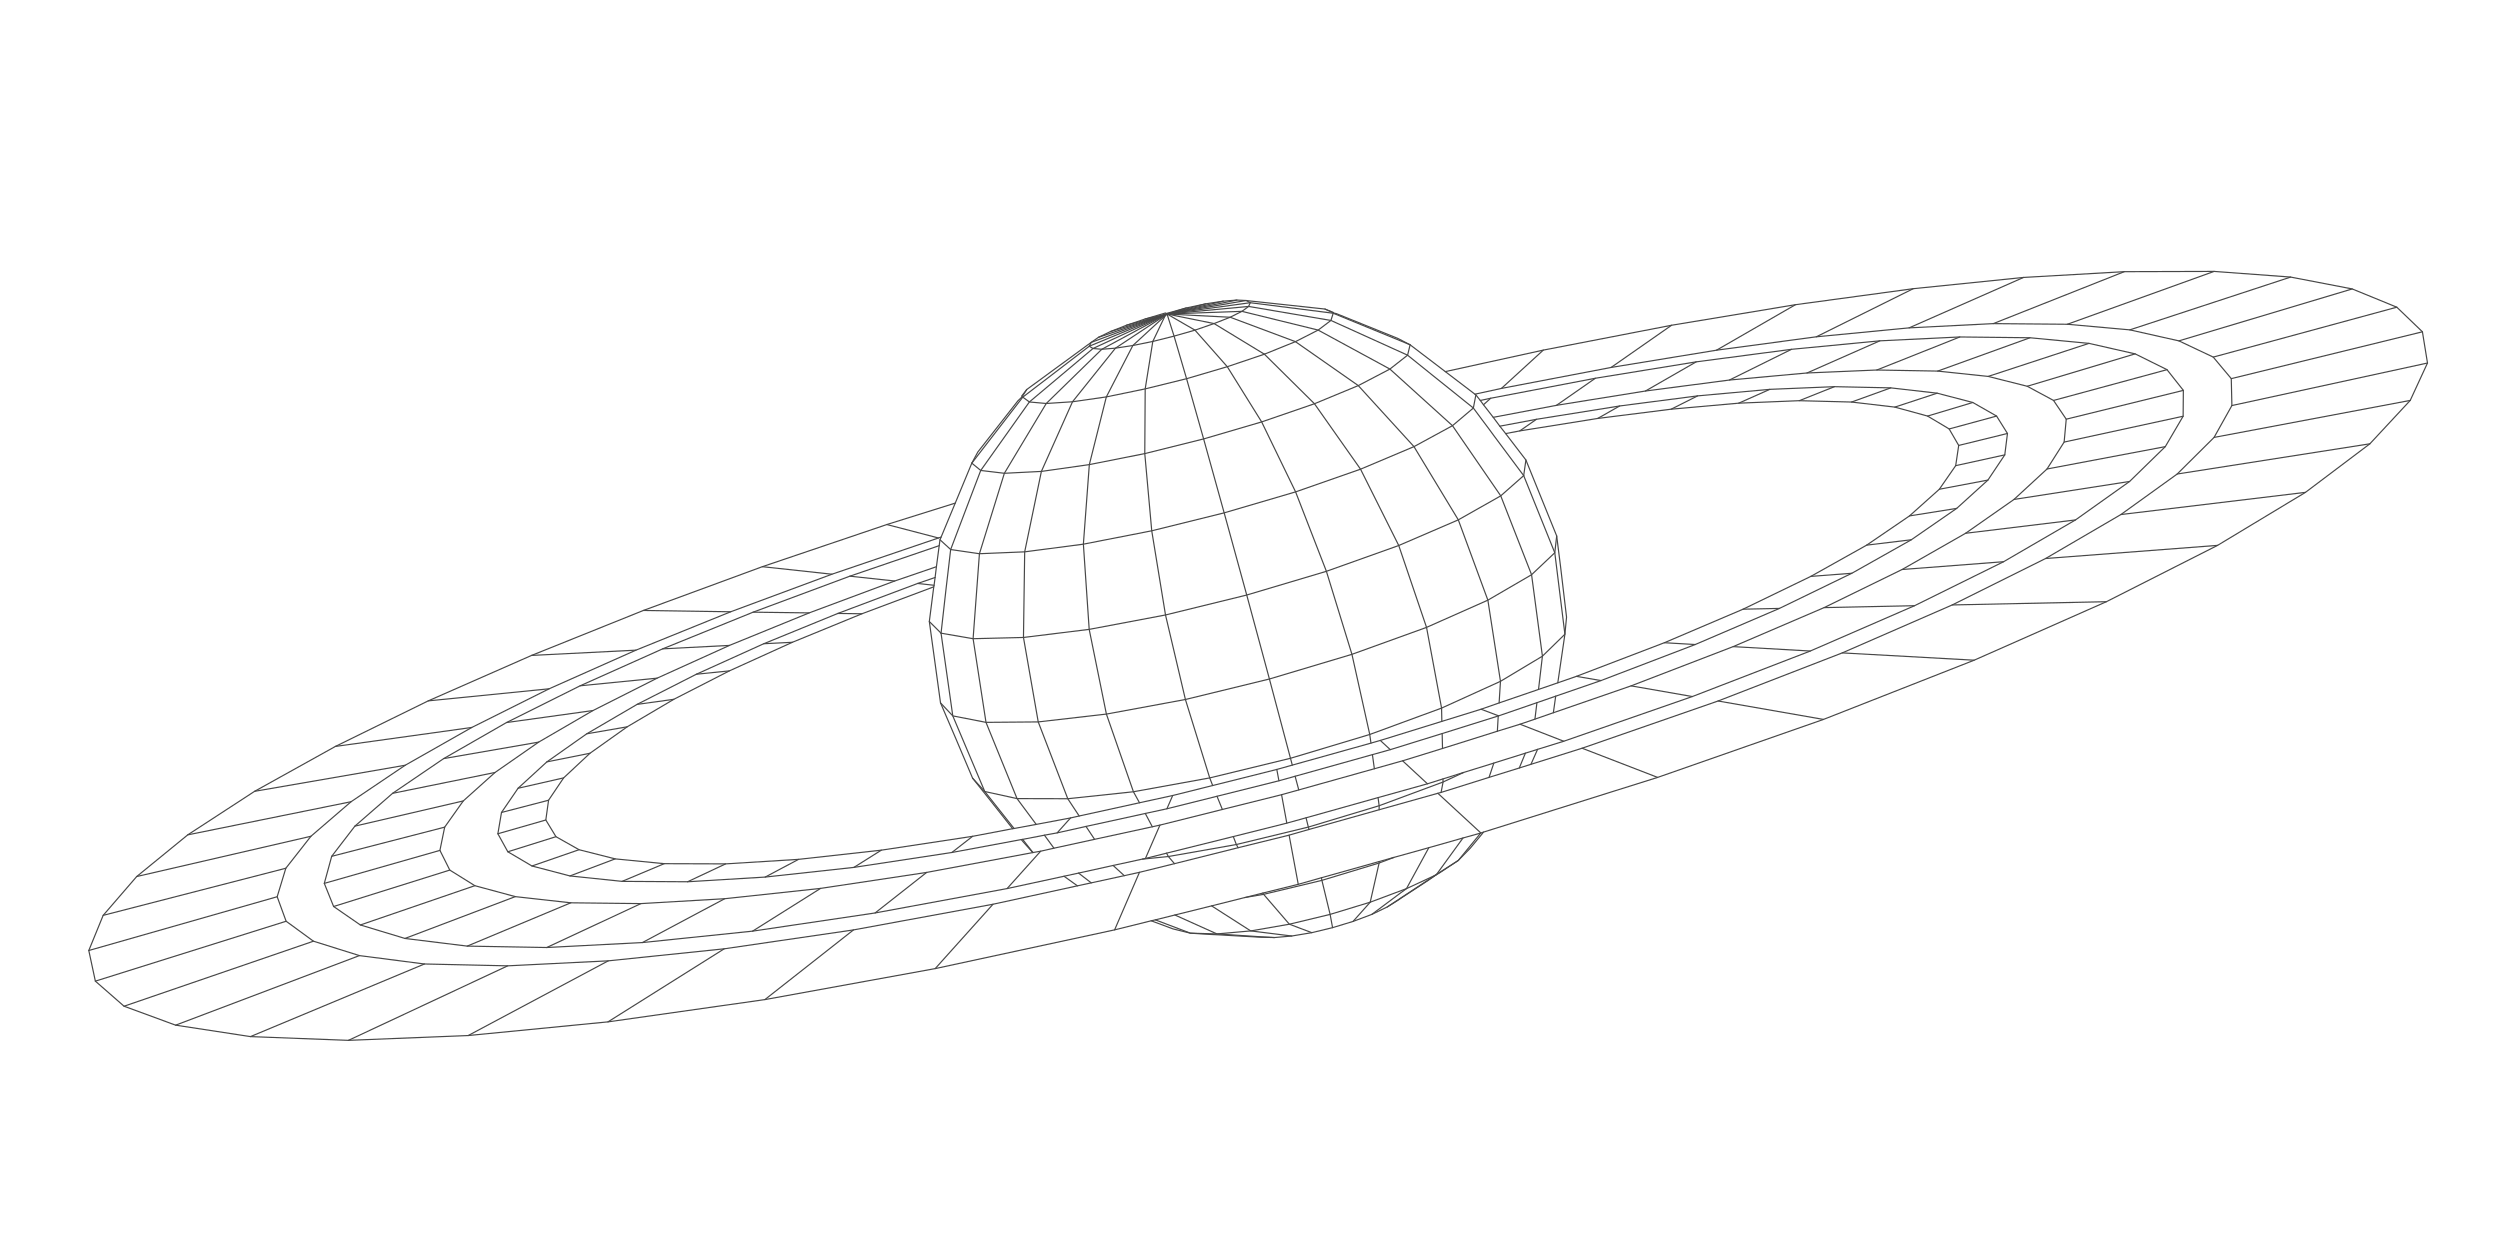 <svg width="1053" height="523" viewBox="0 0 1053 523" fill="none" xmlns="http://www.w3.org/2000/svg">
<path d="M52.247 423.817L132.021 396.429" stroke="#474747" stroke-width="0.5" stroke-linecap="round" stroke-linejoin="round"/>
<path d="M940.066 170.816L1022.46 152.903" stroke="#474747" stroke-width="0.5" stroke-linecap="round" stroke-linejoin="round"/>
<path d="M40.163 413.255L120.515 388.025" stroke="#474747" stroke-width="0.5" stroke-linecap="round" stroke-linejoin="round"/>
<path d="M932.566 184.236L1015.19 168.649" stroke="#474747" stroke-width="0.5" stroke-linecap="round" stroke-linejoin="round"/>
<path d="M939.809 159.477L1020.33 139.752" stroke="#474747" stroke-width="0.5" stroke-linecap="round" stroke-linejoin="round"/>
<path d="M73.966 431.796L151.377 402.497" stroke="#474747" stroke-width="0.5" stroke-linecap="round" stroke-linejoin="round"/>
<path d="M37.4 400.351L116.747 377.703" stroke="#474747" stroke-width="0.5" stroke-linecap="round" stroke-linejoin="round"/>
<path d="M917.039 199.652L998.198 186.926" stroke="#474747" stroke-width="0.5" stroke-linecap="round" stroke-linejoin="round"/>
<path d="M932.214 150.411L1009.53 129.386" stroke="#474747" stroke-width="0.5" stroke-linecap="round" stroke-linejoin="round"/>
<path d="M43.455 385.547L120.393 365.702" stroke="#474747" stroke-width="0.5" stroke-linecap="round" stroke-linejoin="round"/>
<path d="M105.479 436.614L178.768 406.029" stroke="#474747" stroke-width="0.5" stroke-linecap="round" stroke-linejoin="round"/>
<path d="M893.316 216.725L971.064 207.379" stroke="#474747" stroke-width="0.5" stroke-linecap="round" stroke-linejoin="round"/>
<path d="M917.738 143.574L990.741 121.7" stroke="#474747" stroke-width="0.5" stroke-linecap="round" stroke-linejoin="round"/>
<path d="M57.574 369.197L130.966 352.23" stroke="#474747" stroke-width="0.5" stroke-linecap="round" stroke-linejoin="round"/>
<path d="M146.76 438.195L213.822 406.812" stroke="#474747" stroke-width="0.5" stroke-linecap="round" stroke-linejoin="round"/>
<path d="M861.586 235.248L934.032 229.712" stroke="#474747" stroke-width="0.5" stroke-linecap="round" stroke-linejoin="round"/>
<path d="M897.072 138.935L964.813 116.698" stroke="#474747" stroke-width="0.5" stroke-linecap="round" stroke-linejoin="round"/>
<path d="M79.082 351.639L147.883 337.675" stroke="#474747" stroke-width="0.5" stroke-linecap="round" stroke-linejoin="round"/>
<path d="M197.174 436.173L256.197 404.709" stroke="#474747" stroke-width="0.5" stroke-linecap="round" stroke-linejoin="round"/>
<path d="M870.766 136.578L932.563 114.315" stroke="#474747" stroke-width="0.5" stroke-linecap="round" stroke-linejoin="round"/>
<path d="M822.273 254.803L887.204 253.44" stroke="#474747" stroke-width="0.5" stroke-linecap="round" stroke-linejoin="round"/>
<path d="M107.246 333.301L170.678 322.317" stroke="#474747" stroke-width="0.5" stroke-linecap="round" stroke-linejoin="round"/>
<path d="M839.547 136.311L894.739 114.429" stroke="#474747" stroke-width="0.5" stroke-linecap="round" stroke-linejoin="round"/>
<path d="M141.262 314.396L198.711 306.404" stroke="#474747" stroke-width="0.5" stroke-linecap="round" stroke-linejoin="round"/>
<path d="M256.07 430.413L305.026 399.641" stroke="#474747" stroke-width="0.5" stroke-linecap="round" stroke-linejoin="round"/>
<path d="M775.953 275L831.511 278.075" stroke="#474747" stroke-width="0.5" stroke-linecap="round" stroke-linejoin="round"/>
<path d="M804.109 138.096L852.304 116.857" stroke="#474747" stroke-width="0.5" stroke-linecap="round" stroke-linejoin="round"/>
<path d="M488.569 347.531L485.366 348.235L461.034 353.521L443.919 357.259L438.323 358.528L435.081 359.088L435.009 359.107L390.3 367.464L345.618 374.194L305.231 378.54L269.935 380.597L240.396 380.263L217.034 377.658L199.995 373.049L189.444 366.471L185.295 358.178L187.298 348.391L195.132 337.349L208.495 325.365L226.885 312.575L249.763 299.275L276.79 285.634L307.247 271.846L340.812 258.15L376.838 244.719L394.42 238.698" stroke="#474747" stroke-width="0.5" stroke-linecap="round" stroke-linejoin="round"/>
<path d="M140.516 381.819L189.443 366.473" stroke="#474747" stroke-width="0.5" stroke-linecap="round" stroke-linejoin="round"/>
<path d="M869.414 186.201L919.536 175.315" stroke="#474747" stroke-width="0.5" stroke-linecap="round" stroke-linejoin="round"/>
<path d="M180.371 295.205L231.276 290.122" stroke="#474747" stroke-width="0.5" stroke-linecap="round" stroke-linejoin="round"/>
<path d="M151.777 389.594L199.997 373.05" stroke="#474747" stroke-width="0.5" stroke-linecap="round" stroke-linejoin="round"/>
<path d="M870.301 176.559L919.624 164.422" stroke="#474747" stroke-width="0.5" stroke-linecap="round" stroke-linejoin="round"/>
<path d="M862.203 197.539L912.024 188.121" stroke="#474747" stroke-width="0.5" stroke-linecap="round" stroke-linejoin="round"/>
<path d="M136.595 372.076L185.293 358.18" stroke="#474747" stroke-width="0.5" stroke-linecap="round" stroke-linejoin="round"/>
<path d="M170.569 395.274L217.036 377.658" stroke="#474747" stroke-width="0.5" stroke-linecap="round" stroke-linejoin="round"/>
<path d="M864.949 168.665L912.741 155.705" stroke="#474747" stroke-width="0.5" stroke-linecap="round" stroke-linejoin="round"/>
<path d="M848.293 210.363L896.989 202.789" stroke="#474747" stroke-width="0.5" stroke-linecap="round" stroke-linejoin="round"/>
<path d="M139.711 360.68L187.298 348.391" stroke="#474747" stroke-width="0.5" stroke-linecap="round" stroke-linejoin="round"/>
<path d="M322.169 421.028L359.481 391.681" stroke="#474747" stroke-width="0.5" stroke-linecap="round" stroke-linejoin="round"/>
<path d="M853.866 162.693L899.317 149.049" stroke="#474747" stroke-width="0.5" stroke-linecap="round" stroke-linejoin="round"/>
<path d="M196.791 398.5L240.394 380.264" stroke="#474747" stroke-width="0.5" stroke-linecap="round" stroke-linejoin="round"/>
<path d="M149.484 347.961L195.131 337.349" stroke="#474747" stroke-width="0.5" stroke-linecap="round" stroke-linejoin="round"/>
<path d="M827.906 224.615L874.197 218.996" stroke="#474747" stroke-width="0.5" stroke-linecap="round" stroke-linejoin="round"/>
<path d="M765.027 141.861L805.851 121.595" stroke="#474747" stroke-width="0.5" stroke-linecap="round" stroke-linejoin="round"/>
<path d="M723.645 295.26L768.047 303.02" stroke="#474747" stroke-width="0.5" stroke-linecap="round" stroke-linejoin="round"/>
<path d="M837.409 158.545L879.858 144.628" stroke="#474747" stroke-width="0.5" stroke-linecap="round" stroke-linejoin="round"/>
<path d="M493.943 335.069L479.96 338.122L454.549 343.698L450.914 344.518L436.456 347.236L427.128 348.964L426.533 349.046L409.663 352.256L371.215 358.087L336.329 361.961L305.618 363.868L279.769 363.78L259.108 361.761L243.888 357.899L234.168 352.409L229.896 345.382L231.056 337.053L237.4 327.644L248.497 317.27L264.169 306.133L283.807 294.549L307.195 282.578L333.725 270.535L363.038 258.518L393.3 247.172" stroke="#474747" stroke-width="0.5" stroke-linecap="round" stroke-linejoin="round"/>
<path d="M223.887 276.066L267.85 273.846" stroke="#474747" stroke-width="0.5" stroke-linecap="round" stroke-linejoin="round"/>
<path d="M165.367 334.148L208.498 325.367" stroke="#474747" stroke-width="0.5" stroke-linecap="round" stroke-linejoin="round"/>
<path d="M230.259 399.092L269.939 380.597" stroke="#474747" stroke-width="0.5" stroke-linecap="round" stroke-linejoin="round"/>
<path d="M801.156 239.877L843.909 236.593" stroke="#474747" stroke-width="0.5" stroke-linecap="round" stroke-linejoin="round"/>
<path d="M608.757 156.521L650.04 147.463L704.052 136.999L756.234 128.337L805.847 121.595L852.297 116.858L894.74 114.428L932.561 114.316L964.807 116.7L990.739 121.7L1009.53 129.386L1020.32 139.753L1022.46 152.903L1015.19 168.65L998.194 186.926L971.065 207.378L934.033 229.712L887.198 253.439L831.51 278.074L768.042 303.021L698.189 327.443L624.808 350.497L623.749 350.858L605.621 334.13L580.884 341.066L551.347 349.366L542.97 351.765L521.492 357.058L494.691 363.776L479.941 367.42L469.475 391.656L393.905 407.973L322.163 421.029L256.066 430.414L197.171 436.173L146.756 438.195L105.474 436.614L73.964 431.797L52.245 423.818L40.163 413.256L37.4 400.351L43.455 385.546L57.575 369.197L79.082 351.639L107.24 333.302L141.259 314.396L180.367 295.206L223.883 276.068L270.997 257.122L321.1 238.686L373.544 220.933L402.347 211.905" stroke="#474747" stroke-width="0.5" stroke-linecap="round" stroke-linejoin="round"/>
<path d="M816.148 156.303L855.017 142.264" stroke="#474747" stroke-width="0.5" stroke-linecap="round" stroke-linejoin="round"/>
<path d="M186.887 319.516L226.887 312.575" stroke="#474747" stroke-width="0.5" stroke-linecap="round" stroke-linejoin="round"/>
<path d="M270.551 397.008L305.228 378.543" stroke="#474747" stroke-width="0.5" stroke-linecap="round" stroke-linejoin="round"/>
<path d="M722.985 147.5L756.241 128.336" stroke="#474747" stroke-width="0.5" stroke-linecap="round" stroke-linejoin="round"/>
<path d="M768.297 255.928L806.396 255.124" stroke="#474747" stroke-width="0.5" stroke-linecap="round" stroke-linejoin="round"/>
<path d="M790.512 155.847L825.482 141.929" stroke="#474747" stroke-width="0.5" stroke-linecap="round" stroke-linejoin="round"/>
<path d="M213.344 304.332L249.763 299.276" stroke="#474747" stroke-width="0.5" stroke-linecap="round" stroke-linejoin="round"/>
<path d="M271 257.123L307.767 257.679" stroke="#474747" stroke-width="0.5" stroke-linecap="round" stroke-linejoin="round"/>
<path d="M393.904 407.974L418.248 380.868" stroke="#474747" stroke-width="0.5" stroke-linecap="round" stroke-linejoin="round"/>
<path d="M458.804 145.821L491.559 132.265L526.592 127.503" stroke="#474747" stroke-width="0.5" stroke-linecap="round" stroke-linejoin="round"/>
<path d="M409.328 195.078L430.789 167.28L458.804 145.82L459.608 144.217L491.558 132.264L518.133 133.623L545.635 143.908L572.101 162.41L595.564 188.116L614.236 218.96L626.69 252.781L631.997 286.975L631.428 296.07" stroke="#474747" stroke-width="0.5" stroke-linecap="round" stroke-linejoin="round"/>
<path d="M642.713 193.755L655.678 225.743L654.876 232.819L645.097 242.069L626.691 252.782L600.856 264.254L569.437 275.602L534.678 285.994L499.294 294.627L466.018 300.769L437.299 304.069L415.302 304.259L401.312 301.532L396.144 296.055L391.431 261.78" stroke="#474747" stroke-width="0.5" stroke-linecap="round" stroke-linejoin="round"/>
<path d="M655.677 225.742L657.324 238.791L659.829 259.937L659.137 267.137L656.14 287.599" stroke="#474747" stroke-width="0.5" stroke-linecap="round" stroke-linejoin="round"/>
<path d="M666.371 315.152L698.188 327.442" stroke="#474747" stroke-width="0.5" stroke-linecap="round" stroke-linejoin="round"/>
<path d="M316.981 392.199L345.614 374.196" stroke="#474747" stroke-width="0.5" stroke-linecap="round" stroke-linejoin="round"/>
<path d="M761.088 157.102L791.765 143.562" stroke="#474747" stroke-width="0.5" stroke-linecap="round" stroke-linejoin="round"/>
<path d="M430.293 166.873L432.468 164.055" stroke="#474747" stroke-width="0.5" stroke-linecap="round" stroke-linejoin="round"/>
<path d="M558.066 130.17L561.613 131.61" stroke="#474747" stroke-width="0.5" stroke-linecap="round" stroke-linejoin="round"/>
<path d="M244.352 288.854L276.792 285.634" stroke="#474747" stroke-width="0.5" stroke-linecap="round" stroke-linejoin="round"/>
<path d="M729.996 272.357L762.486 274.213" stroke="#474747" stroke-width="0.5" stroke-linecap="round" stroke-linejoin="round"/>
<path d="M678.596 154.768L704.055 137" stroke="#474747" stroke-width="0.5" stroke-linecap="round" stroke-linejoin="round"/>
<path d="M462.657 142.09L491.555 132.266L515.234 126.846" stroke="#474747" stroke-width="0.5" stroke-linecap="round" stroke-linejoin="round"/>
<path d="M532.559 149.186L553.646 170.055L573.057 197.617L589.15 229.768L600.857 264.252L607.19 298.248L607.303 303.845" stroke="#474747" stroke-width="0.5" stroke-linecap="round" stroke-linejoin="round"/>
<path d="M321.102 238.686L350.398 241.86" stroke="#474747" stroke-width="0.5" stroke-linecap="round" stroke-linejoin="round"/>
<path d="M728.429 160.071L754.565 147.133" stroke="#474747" stroke-width="0.5" stroke-linecap="round" stroke-linejoin="round"/>
<path d="M279.113 273.295L307.249 271.846" stroke="#474747" stroke-width="0.5" stroke-linecap="round" stroke-linejoin="round"/>
<path d="M368.591 384.537L390.304 367.463" stroke="#474747" stroke-width="0.5" stroke-linecap="round" stroke-linejoin="round"/>
<path d="M628.951 175.78L655.58 170.725L693.049 164.694L728.429 160.071L761.09 157.101L790.511 155.848L816.15 156.302L837.411 158.545L853.864 162.693L864.946 168.666L870.299 176.56L869.414 186.202L862.199 197.541L848.29 210.364L827.902 224.616L801.155 239.877L768.298 255.928L729.992 272.359L687.01 288.887L654.272 300.203L646.515 302.898L640.229 305.045L630.687 307.987L607.581 315.258L590.779 320.453" stroke="#474747" stroke-width="0.5" stroke-linecap="round" stroke-linejoin="round"/>
<path d="M687.012 288.887L712.809 293.384" stroke="#474747" stroke-width="0.5" stroke-linecap="round" stroke-linejoin="round"/>
<path d="M467.711 139.656L491.556 132.264L507.903 127.961" stroke="#474747" stroke-width="0.5" stroke-linecap="round" stroke-linejoin="round"/>
<path d="M693.052 164.694L714.431 152.413" stroke="#474747" stroke-width="0.5" stroke-linecap="round" stroke-linejoin="round"/>
<path d="M632.395 163.6L650.042 147.462" stroke="#474747" stroke-width="0.5" stroke-linecap="round" stroke-linejoin="round"/>
<path d="M317.219 257.844L340.814 258.151" stroke="#474747" stroke-width="0.5" stroke-linecap="round" stroke-linejoin="round"/>
<path d="M373.547 220.934L395.263 226.601" stroke="#474747" stroke-width="0.5" stroke-linecap="round" stroke-linejoin="round"/>
<path d="M213.899 358.763L234.167 352.408" stroke="#474747" stroke-width="0.5" stroke-linecap="round" stroke-linejoin="round"/>
<path d="M823.738 196.129L844.416 191.591" stroke="#474747" stroke-width="0.5" stroke-linecap="round" stroke-linejoin="round"/>
<path d="M424.19 374.264L438.322 358.528" stroke="#474747" stroke-width="0.5" stroke-linecap="round" stroke-linejoin="round"/>
<path d="M825.004 187.617L845.547 182.575" stroke="#474747" stroke-width="0.5" stroke-linecap="round" stroke-linejoin="round"/>
<path d="M546.822 372.473L542.969 351.765" stroke="#474747" stroke-width="0.5" stroke-linecap="round" stroke-linejoin="round"/>
<path d="M209.702 351.176L229.889 345.382" stroke="#474747" stroke-width="0.5" stroke-linecap="round" stroke-linejoin="round"/>
<path d="M224.057 364.753L243.883 357.899" stroke="#474747" stroke-width="0.5" stroke-linecap="round" stroke-linejoin="round"/>
<path d="M816.844 206.07L837.316 202.204" stroke="#474747" stroke-width="0.5" stroke-linecap="round" stroke-linejoin="round"/>
<path d="M820.984 180.677L840.96 175.248" stroke="#474747" stroke-width="0.5" stroke-linecap="round" stroke-linejoin="round"/>
<path d="M503.32 139.057L516.928 154.452L531.408 177.708L545.703 207.181L558.675 240.631L569.433 275.6L576.937 309.36L577.449 313" stroke="#474747" stroke-width="0.5" stroke-linecap="round" stroke-linejoin="round"/>
<path d="M211.234 342.209L231.053 337.053" stroke="#474747" stroke-width="0.5" stroke-linecap="round" stroke-linejoin="round"/>
<path d="M240.063 368.944L259.107 361.76" stroke="#474747" stroke-width="0.5" stroke-linecap="round" stroke-linejoin="round"/>
<path d="M804.281 217.299L824.169 214.128" stroke="#474747" stroke-width="0.5" stroke-linecap="round" stroke-linejoin="round"/>
<path d="M655.582 170.725L671.954 159.323" stroke="#474747" stroke-width="0.5" stroke-linecap="round" stroke-linejoin="round"/>
<path d="M811.9 175.249L830.95 169.528" stroke="#474747" stroke-width="0.5" stroke-linecap="round" stroke-linejoin="round"/>
<path d="M427.127 348.963L414.781 333.384L409.647 327.745L402.725 311.406L396.145 296.055" stroke="#474747" stroke-width="0.5" stroke-linecap="round" stroke-linejoin="round"/>
<path d="M640.23 305.045L658.649 312.213" stroke="#474747" stroke-width="0.5" stroke-linecap="round" stroke-linejoin="round"/>
<path d="M218.215 332.012L237.396 327.643" stroke="#474747" stroke-width="0.5" stroke-linecap="round" stroke-linejoin="round"/>
<path d="M601.819 357.043L592.41 374.289L589.893 376.119L577.817 385.137L569.901 388.106" stroke="#474747" stroke-width="0.5" stroke-linecap="round" stroke-linejoin="round"/>
<path d="M262.026 371.23L279.765 363.779" stroke="#474747" stroke-width="0.5" stroke-linecap="round" stroke-linejoin="round"/>
<path d="M357.949 242.689L376.841 244.72" stroke="#474747" stroke-width="0.5" stroke-linecap="round" stroke-linejoin="round"/>
<path d="M786.223 229.615L805.042 227.348" stroke="#474747" stroke-width="0.5" stroke-linecap="round" stroke-linejoin="round"/>
<path d="M616.218 352.953L604.955 368.46L601.509 370.848L590.289 378.171L589.057 379.041L584.302 382.011" stroke="#474747" stroke-width="0.5" stroke-linecap="round" stroke-linejoin="round"/>
<path d="M798.086 171.472L815.942 165.608" stroke="#474747" stroke-width="0.5" stroke-linecap="round" stroke-linejoin="round"/>
<path d="M230.348 320.898L248.494 317.27" stroke="#474747" stroke-width="0.5" stroke-linecap="round" stroke-linejoin="round"/>
<path d="M474.408 137.013L491.56 132.263L499.664 129.707" stroke="#474747" stroke-width="0.5" stroke-linecap="round" stroke-linejoin="round"/>
<path d="M289.595 371.398L305.616 363.867" stroke="#474747" stroke-width="0.5" stroke-linecap="round" stroke-linejoin="round"/>
<path d="M577.134 379.999L560.241 385.142L543.079 389.278L526.798 392.099L510.328 381.557" stroke="#474747" stroke-width="0.5" stroke-linecap="round" stroke-linejoin="round"/>
<path d="M779.862 169.339L796.379 163.371" stroke="#474747" stroke-width="0.5" stroke-linecap="round" stroke-linejoin="round"/>
<path d="M762.695 242.781L779.995 241.46" stroke="#474747" stroke-width="0.5" stroke-linecap="round" stroke-linejoin="round"/>
<path d="M247.148 309.074L264.168 306.133" stroke="#474747" stroke-width="0.5" stroke-linecap="round" stroke-linejoin="round"/>
<path d="M465.992 167.177L482.354 163.795L499.784 159.51L516.931 154.453L532.557 149.187" stroke="#474747" stroke-width="0.5" stroke-linecap="round" stroke-linejoin="round"/>
<path d="M757.822 168.771L772.66 162.868" stroke="#474747" stroke-width="0.5" stroke-linecap="round" stroke-linejoin="round"/>
<path d="M322.292 369.421L336.328 361.96" stroke="#474747" stroke-width="0.5" stroke-linecap="round" stroke-linejoin="round"/>
<path d="M631.721 179.507L647.134 176.611L682.171 171L715.028 166.744L745.435 163.993L772.655 162.867L796.38 163.371L815.943 165.607L830.947 169.527L840.959 175.247L845.544 182.575L844.413 191.59L837.313 202.204L824.165 214.129L805.042 227.348L779.992 241.461L749.498 256.261L714.026 271.471L674.309 286.661L655.255 293.232L647.353 295.965L631.19 301.53L631.047 301.568L607.437 308.974L585.587 315.754L581.385 311.869L577.448 313L544.315 322.264L537.788 324.09L510.772 330.866L493.936 335.069L491.501 340.655L482.395 342.633L457.416 348.093L445.269 350.808L439.903 351.783L430.739 353.545L430.144 353.627L400.92 359.068L359.662 365.343L322.286 369.422L289.59 371.399L262.024 371.23L240.057 368.945L224.055 364.752L213.894 358.764L209.702 351.176L211.231 342.209L218.212 332.013L230.344 320.899L247.142 309.074L268.338 296.688L293.304 283.985L321.699 271.135L352.895 258.381L386.514 245.75L393.86 243.242" stroke="#474747" stroke-width="0.5" stroke-linecap="round" stroke-linejoin="round"/>
<path d="M268.34 296.688L283.802 294.549" stroke="#474747" stroke-width="0.5" stroke-linecap="round" stroke-linejoin="round"/>
<path d="M734.172 256.592L749.502 256.262" stroke="#474747" stroke-width="0.5" stroke-linecap="round" stroke-linejoin="round"/>
<path d="M623.68 350.878L614.211 362.435L605.061 368.279L600.81 371.113L590.395 377.99L584.303 382.012L577.817 385.138" stroke="#474747" stroke-width="0.5" stroke-linecap="round" stroke-linejoin="round"/>
<path d="M732.356 169.812L745.443 163.992" stroke="#474747" stroke-width="0.5" stroke-linecap="round" stroke-linejoin="round"/>
<path d="M293.309 283.984L307.193 282.577" stroke="#474747" stroke-width="0.5" stroke-linecap="round" stroke-linejoin="round"/>
<path d="M359.666 365.343L371.212 358.086" stroke="#474747" stroke-width="0.5" stroke-linecap="round" stroke-linejoin="round"/>
<path d="M436.454 347.235L428.378 336.37L415.302 304.258L409.869 269.019L412.536 233.228L423.038 199.346L440.679 169.95L451.739 169.223L465.992 167.176L477.152 145.53L485.559 143.817L491.195 132.054L499.663 129.708L507.906 127.962L515.239 126.845L520.975 126.387L524.88 126.574L526.871 126.812L529.567 127.092L558.067 130.17L561.58 131.773L562.905 132.112L588.747 142.533L593.94 145.227L608.761 156.52L621.258 166.046L621.642 166.328L623.506 168.681L624.837 170.483L628.954 175.779L631.726 179.507L634.181 182.627L642.713 193.754L641.776 200.327L654.876 232.818L659.138 267.138L649.666 276.382L631.999 286.975L607.189 298.248L576.941 309.36L543.549 319.386L509.532 327.654L477.406 333.486L449.747 336.426L428.378 336.37L414.781 333.384L401.312 301.531L396.373 266.699L391.431 261.779L393.299 247.171L393.432 246.518L393.865 243.242L394.421 238.698L395.59 229.828L395.928 227.348L396.396 226.22L402.351 211.904L409.329 195.079L411.852 190.395L428.739 168.833L430.516 167.123L432.47 164.056L455.612 147.139L458.056 145.328L459.609 144.218L462.662 142.089L467.715 139.656L474.408 137.015L482.329 134.353L490.902 131.824L491.56 132.265L503.324 139.057L511.37 136.285L532.558 149.186L545.637 143.908L555.2 139.033L585.424 155.45L611.781 179.3L632.111 208.852L645.097 242.068L649.666 276.382L648.023 290.391" stroke="#474747" stroke-width="0.5" stroke-linecap="round" stroke-linejoin="round"/>
<path d="M701.027 270.715L714.027 271.472" stroke="#474747" stroke-width="0.5" stroke-linecap="round" stroke-linejoin="round"/>
<path d="M641.772 200.328L632.108 208.854L614.233 218.963L589.145 229.77L558.675 240.633L525.121 250.626L490.906 259.023L458.767 265.091L431.08 268.501L409.865 269.02L396.369 266.7" stroke="#474747" stroke-width="0.5" stroke-linecap="round" stroke-linejoin="round"/>
<path d="M703.89 172.35L715.03 166.744" stroke="#474747" stroke-width="0.5" stroke-linecap="round" stroke-linejoin="round"/>
<path d="M542.005 346.705L539.798 334.73" stroke="#474747" stroke-width="0.5" stroke-linecap="round" stroke-linejoin="round"/>
<path d="M321.703 271.135L333.723 270.535" stroke="#474747" stroke-width="0.5" stroke-linecap="round" stroke-linejoin="round"/>
<path d="M400.923 359.066L409.659 352.254" stroke="#474747" stroke-width="0.5" stroke-linecap="round" stroke-linejoin="round"/>
<path d="M672.944 176.25L682.176 171.001" stroke="#474747" stroke-width="0.5" stroke-linecap="round" stroke-linejoin="round"/>
<path d="M663.973 284.883L674.316 286.659" stroke="#474747" stroke-width="0.5" stroke-linecap="round" stroke-linejoin="round"/>
<path d="M352.898 258.381L363.034 258.518" stroke="#474747" stroke-width="0.5" stroke-linecap="round" stroke-linejoin="round"/>
<path d="M491.559 132.266L494.515 141.572L499.784 159.51L506.966 184.876L515.618 216.015L525.123 250.626L534.677 285.994L543.548 319.387L544.319 322.264" stroke="#474747" stroke-width="0.5" stroke-linecap="round" stroke-linejoin="round"/>
<path d="M616.462 325.367L607.823 329.378L580.897 339.368L551.082 348.359L520.752 355.715L492.118 360.767L482.435 361.742L481.533 361.83L481.226 361.835" stroke="#474747" stroke-width="0.5" stroke-linecap="round" stroke-linejoin="round"/>
<path d="M482.328 134.354L491.559 132.266L525.933 129.068" stroke="#474747" stroke-width="0.5" stroke-linecap="round" stroke-linejoin="round"/>
<path d="M485.555 143.818L494.512 141.573L503.321 139.058" stroke="#474747" stroke-width="0.5" stroke-linecap="round" stroke-linejoin="round"/>
<path d="M454.549 343.696L449.748 336.426L437.301 304.068L431.085 268.499L431.598 232.437L438.632 198.56L451.74 169.222L469.82 146.647L477.153 145.53L491.561 132.264L524.881 126.574L526.595 127.502L561.548 131.936L593.941 145.227" stroke="#474747" stroke-width="0.5" stroke-linecap="round" stroke-linejoin="round"/>
<path d="M640.123 181.496L647.139 176.61" stroke="#474747" stroke-width="0.5" stroke-linecap="round" stroke-linejoin="round"/>
<path d="M552.514 392.841L544.102 394.247L526.798 392.1L512.568 393.369L501.382 393.051L494.036 391.242L484.875 387.838" stroke="#474747" stroke-width="0.5" stroke-linecap="round" stroke-linejoin="round"/>
<path d="M445.269 350.809L450.907 344.519" stroke="#474747" stroke-width="0.5" stroke-linecap="round" stroke-linejoin="round"/>
<path d="M544.099 394.248L536.794 394.894L530.611 394.547L517.429 393.685L512.565 393.369L494.855 385.395" stroke="#474747" stroke-width="0.5" stroke-linecap="round" stroke-linejoin="round"/>
<path d="M435.08 359.09L430.742 353.545" stroke="#474747" stroke-width="0.5" stroke-linecap="round" stroke-linejoin="round"/>
<path d="M655.259 293.232L654.274 300.203" stroke="#474747" stroke-width="0.5" stroke-linecap="round" stroke-linejoin="round"/>
<path d="M386.52 245.75L393.432 246.519" stroke="#474747" stroke-width="0.5" stroke-linecap="round" stroke-linejoin="round"/>
<path d="M647.353 295.966L646.513 302.898" stroke="#474747" stroke-width="0.5" stroke-linecap="round" stroke-linejoin="round"/>
<path d="M453.799 373.116L448.168 369.074" stroke="#474747" stroke-width="0.5" stroke-linecap="round" stroke-linejoin="round"/>
<path d="M647.621 315.63L644.837 321.927" stroke="#474747" stroke-width="0.5" stroke-linecap="round" stroke-linejoin="round"/>
<path d="M443.922 357.259L439.91 351.781" stroke="#474747" stroke-width="0.5" stroke-linecap="round" stroke-linejoin="round"/>
<path d="M459.625 371.863L454.281 367.744" stroke="#474747" stroke-width="0.5" stroke-linecap="round" stroke-linejoin="round"/>
<path d="M642.495 317.235L639.927 323.474" stroke="#474747" stroke-width="0.5" stroke-linecap="round" stroke-linejoin="round"/>
<path d="M587.114 361.138L580.886 363.501L556.787 370.806L532.23 376.692L524.269 378.054" stroke="#474747" stroke-width="0.5" stroke-linecap="round" stroke-linejoin="round"/>
<path d="M461.031 353.522L457.418 348.092" stroke="#474747" stroke-width="0.5" stroke-linecap="round" stroke-linejoin="round"/>
<path d="M631.051 301.568L630.69 307.986" stroke="#474747" stroke-width="0.5" stroke-linecap="round" stroke-linejoin="round"/>
<path d="M473.536 368.827L468.84 364.535" stroke="#474747" stroke-width="0.5" stroke-linecap="round" stroke-linejoin="round"/>
<path d="M629.201 321.415L627.189 327.427" stroke="#474747" stroke-width="0.5" stroke-linecap="round" stroke-linejoin="round"/>
<path d="M485.361 348.236L482.395 342.633" stroke="#474747" stroke-width="0.5" stroke-linecap="round" stroke-linejoin="round"/>
<path d="M607.442 308.972L607.584 315.256" stroke="#474747" stroke-width="0.5" stroke-linecap="round" stroke-linejoin="round"/>
<path d="M395.928 227.347L400.422 231.462L412.536 233.227L431.597 232.437L456.325 229.203L485.112 223.571L515.619 216.013L545.708 207.18L573.056 197.617L595.565 188.117L611.781 179.3L620.579 171.855L621.642 166.328" stroke="#474747" stroke-width="0.5" stroke-linecap="round" stroke-linejoin="round"/>
<path d="M634.178 182.627L640.12 181.498L672.942 176.249L703.89 172.351L732.35 169.813L757.819 168.77L779.865 169.339L798.09 171.471L811.899 175.248L820.985 180.677L825.004 187.618L823.738 196.128L816.843 206.07L804.28 217.3L786.225 229.616L762.694 242.782L734.171 256.592L701.029 270.714L663.968 284.885L656.138 287.6L648.021 290.391L631.426 296.071L623.812 298.728L607.299 303.846L581.387 311.869" stroke="#474747" stroke-width="0.5" stroke-linecap="round" stroke-linejoin="round"/>
<path d="M514.863 340.95L512.602 335.389" stroke="#474747" stroke-width="0.5" stroke-linecap="round" stroke-linejoin="round"/>
<path d="M578.059 317.848L578.882 323.795" stroke="#474747" stroke-width="0.5" stroke-linecap="round" stroke-linejoin="round"/>
<path d="M545.5 326.959L547.042 332.713" stroke="#474747" stroke-width="0.5" stroke-linecap="round" stroke-linejoin="round"/>
<path d="M435.013 359.107L431.055 354.694L430.152 353.625" stroke="#474747" stroke-width="0.5" stroke-linecap="round" stroke-linejoin="round"/>
<path d="M536.794 394.894L530.976 394.757L516.023 393.907L513.438 393.752L510.238 393.607L501.378 393.052L486.617 387.447" stroke="#474747" stroke-width="0.5" stroke-linecap="round" stroke-linejoin="round"/>
<path d="M479.953 338.122L477.401 333.487L466.013 300.768L458.766 265.089L456.32 229.204L458.826 195.692L465.987 167.177" stroke="#474747" stroke-width="0.5" stroke-linecap="round" stroke-linejoin="round"/>
<path d="M409.331 195.078L413.085 198.158L423.04 199.346L438.633 198.559L458.833 195.691L482.182 191.053L506.969 184.874L531.413 177.707L553.646 170.054L572.104 162.41L585.426 155.449L592.877 149.598L593.942 145.227" stroke="#474747" stroke-width="0.5" stroke-linecap="round" stroke-linejoin="round"/>
<path d="M538.682 328.863L537.789 324.091" stroke="#474747" stroke-width="0.5" stroke-linecap="round" stroke-linejoin="round"/>
<path d="M623.503 168.681L627.877 167.741L671.952 159.322L714.428 152.413L754.565 147.132L791.768 143.561L825.482 141.929L855.02 142.262L879.86 144.626L899.315 149.049L912.74 155.705L919.624 164.422L919.536 175.316L912.02 188.122L896.986 202.789L874.193 218.995L843.909 236.592L806.397 255.123L762.483 274.214L712.808 293.383L658.647 312.212L647.614 315.631L642.493 317.234L629.197 321.414L616.457 325.367L607.779 328.078L601.239 330.139L590.78 320.453L578.879 323.796L547.04 332.712L539.794 334.731L514.864 340.948L488.567 347.532L482.463 361.579L481.221 361.835L468.84 364.536L454.281 367.743L448.162 369.074L424.19 374.264L368.585 384.538L316.983 392.197L270.552 397.007L230.253 399.093L196.791 398.5L170.564 395.275L151.773 389.594L140.516 381.818L136.595 372.076L139.709 360.68L149.484 347.962L165.363 334.148L186.883 319.516L213.342 304.332L244.348 288.855L279.11 273.296L317.215 257.843L357.944 242.69L395.587 229.828" stroke="#474747" stroke-width="0.5" stroke-linecap="round" stroke-linejoin="round"/>
<path d="M550.107 344.455L551.076 348.359L551.346 349.365" stroke="#474747" stroke-width="0.5" stroke-linecap="round" stroke-linejoin="round"/>
<path d="M624.833 170.484L627.876 167.741" stroke="#474747" stroke-width="0.5" stroke-linecap="round" stroke-linejoin="round"/>
<path d="M494.691 363.777L492.112 360.768L491.348 359.354" stroke="#474747" stroke-width="0.5" stroke-linecap="round" stroke-linejoin="round"/>
<path d="M580.441 335.943L580.896 339.367L580.889 341.065" stroke="#474747" stroke-width="0.5" stroke-linecap="round" stroke-linejoin="round"/>
<path d="M430.793 167.281L433.572 169.311L440.682 169.95L464.086 147.105L491.563 132.265L523.099 131.138L555.203 139.033L560.589 134.969L561.55 131.936" stroke="#474747" stroke-width="0.5" stroke-linecap="round" stroke-linejoin="round"/>
<path d="M510.778 330.866L509.532 327.654L499.294 294.627L490.91 259.022L485.112 223.572L482.181 191.055L482.354 163.795L485.559 143.818" stroke="#474747" stroke-width="0.5" stroke-linecap="round" stroke-linejoin="round"/>
<path d="M458.804 145.821L460.374 146.788L491.559 132.265L520.974 126.387" stroke="#474747" stroke-width="0.5" stroke-linecap="round" stroke-linejoin="round"/>
<path d="M525.929 129.068L526.589 127.504" stroke="#474747" stroke-width="0.5" stroke-linecap="round" stroke-linejoin="round"/>
<path d="M521.495 357.058L520.75 355.715L519.465 352.359" stroke="#474747" stroke-width="0.5" stroke-linecap="round" stroke-linejoin="round"/>
<path d="M607.779 328.078L607.819 329.378L606.989 333.763" stroke="#474747" stroke-width="0.5" stroke-linecap="round" stroke-linejoin="round"/>
<path d="M556.57 369.706L556.787 370.804L560.244 385.142L561.277 390.724" stroke="#474747" stroke-width="0.5" stroke-linecap="round" stroke-linejoin="round"/>
<path d="M580.874 362.885L580.884 363.499L577.133 379.999" stroke="#474747" stroke-width="0.5" stroke-linecap="round" stroke-linejoin="round"/>
<path d="M479.941 367.42L473.535 368.829L459.623 371.862L453.792 373.116L418.249 380.867L359.474 391.682L305.022 399.642L256.194 404.709L213.818 406.812L178.763 406.029L151.375 402.498L132.018 396.43L120.515 388.025L116.747 377.703L120.393 365.702L130.968 352.23L147.882 337.676L170.672 322.318L198.708 306.403L231.272 290.123L267.847 273.847L307.764 257.678L350.397 241.86L395.261 226.601L396.392 226.221" stroke="#474747" stroke-width="0.5" stroke-linecap="round" stroke-linejoin="round"/>
<path d="M426.526 349.047L415.564 335.178L413.94 333.147L409.641 327.746" stroke="#474747" stroke-width="0.5" stroke-linecap="round" stroke-linejoin="round"/>
<path d="M624.811 350.497L624.246 351.265L619.236 357.31L614.211 362.434L606.226 367.734L604.955 368.46L592.41 374.289L577.134 380.001L569.901 388.106L561.275 390.726L552.514 392.842L543.08 389.279L532.229 376.692L531.931 376.155" stroke="#474747" stroke-width="0.5" stroke-linecap="round" stroke-linejoin="round"/>
<path d="M623.75 350.859L623.678 350.878L616.217 352.954L601.818 357.044L587.111 361.139L580.873 362.887L556.567 369.708L546.823 372.473L531.929 376.156L524.267 378.055L510.327 381.558L494.858 385.395L486.619 387.448L484.874 387.839L469.477 391.656" stroke="#474747" stroke-width="0.5" stroke-linecap="round" stroke-linejoin="round"/>
<path d="M621.258 166.045L621.69 165.93L632.398 163.6L678.599 154.767L722.983 147.5L765.028 141.861L804.107 138.097L839.552 136.309L870.769 136.578L897.071 138.936L917.741 143.573L932.216 150.41L939.81 159.476L940.073 170.815L932.568 184.236L917.04 199.651L893.322 216.723L861.591 235.247L822.272 254.802L775.956 274.998L723.644 295.259L666.377 315.152L644.834 321.927L639.928 323.473L627.188 327.426L606.993 333.763L605.626 334.129" stroke="#474747" stroke-width="0.5" stroke-linecap="round" stroke-linejoin="round"/>
<path d="M623.816 298.727L631.106 301.476L631.197 301.529" stroke="#474747" stroke-width="0.5" stroke-linecap="round" stroke-linejoin="round"/>
<path d="M396.369 266.7L398.585 247.065L398.823 245.074L399.787 236.876L400.418 231.464L408.6 209.922L413.08 198.161L433.566 169.313L460.371 146.789L464.079 147.106L469.815 146.649L491.556 132.266L511.366 136.286L518.131 133.626L523.092 131.14L525.929 129.069L560.583 134.971L592.872 149.6L602.998 157.756L620.575 171.857L624.198 176.745L626.951 180.402L629.261 183.56L641.772 200.328" stroke="#474747" stroke-width="0.5" stroke-linecap="round" stroke-linejoin="round"/>
<path d="M585.593 315.753L578.06 317.848L545.502 326.958L538.688 328.861L512.607 335.386L491.508 340.654" stroke="#474747" stroke-width="0.5" stroke-linecap="round" stroke-linejoin="round"/>
<path d="M601.24 330.138L580.439 335.943L550.111 344.455L542.002 346.705L519.465 352.358L491.35 359.352L482.465 361.578" stroke="#474747" stroke-width="0.5" stroke-linecap="round" stroke-linejoin="round"/>
</svg>
